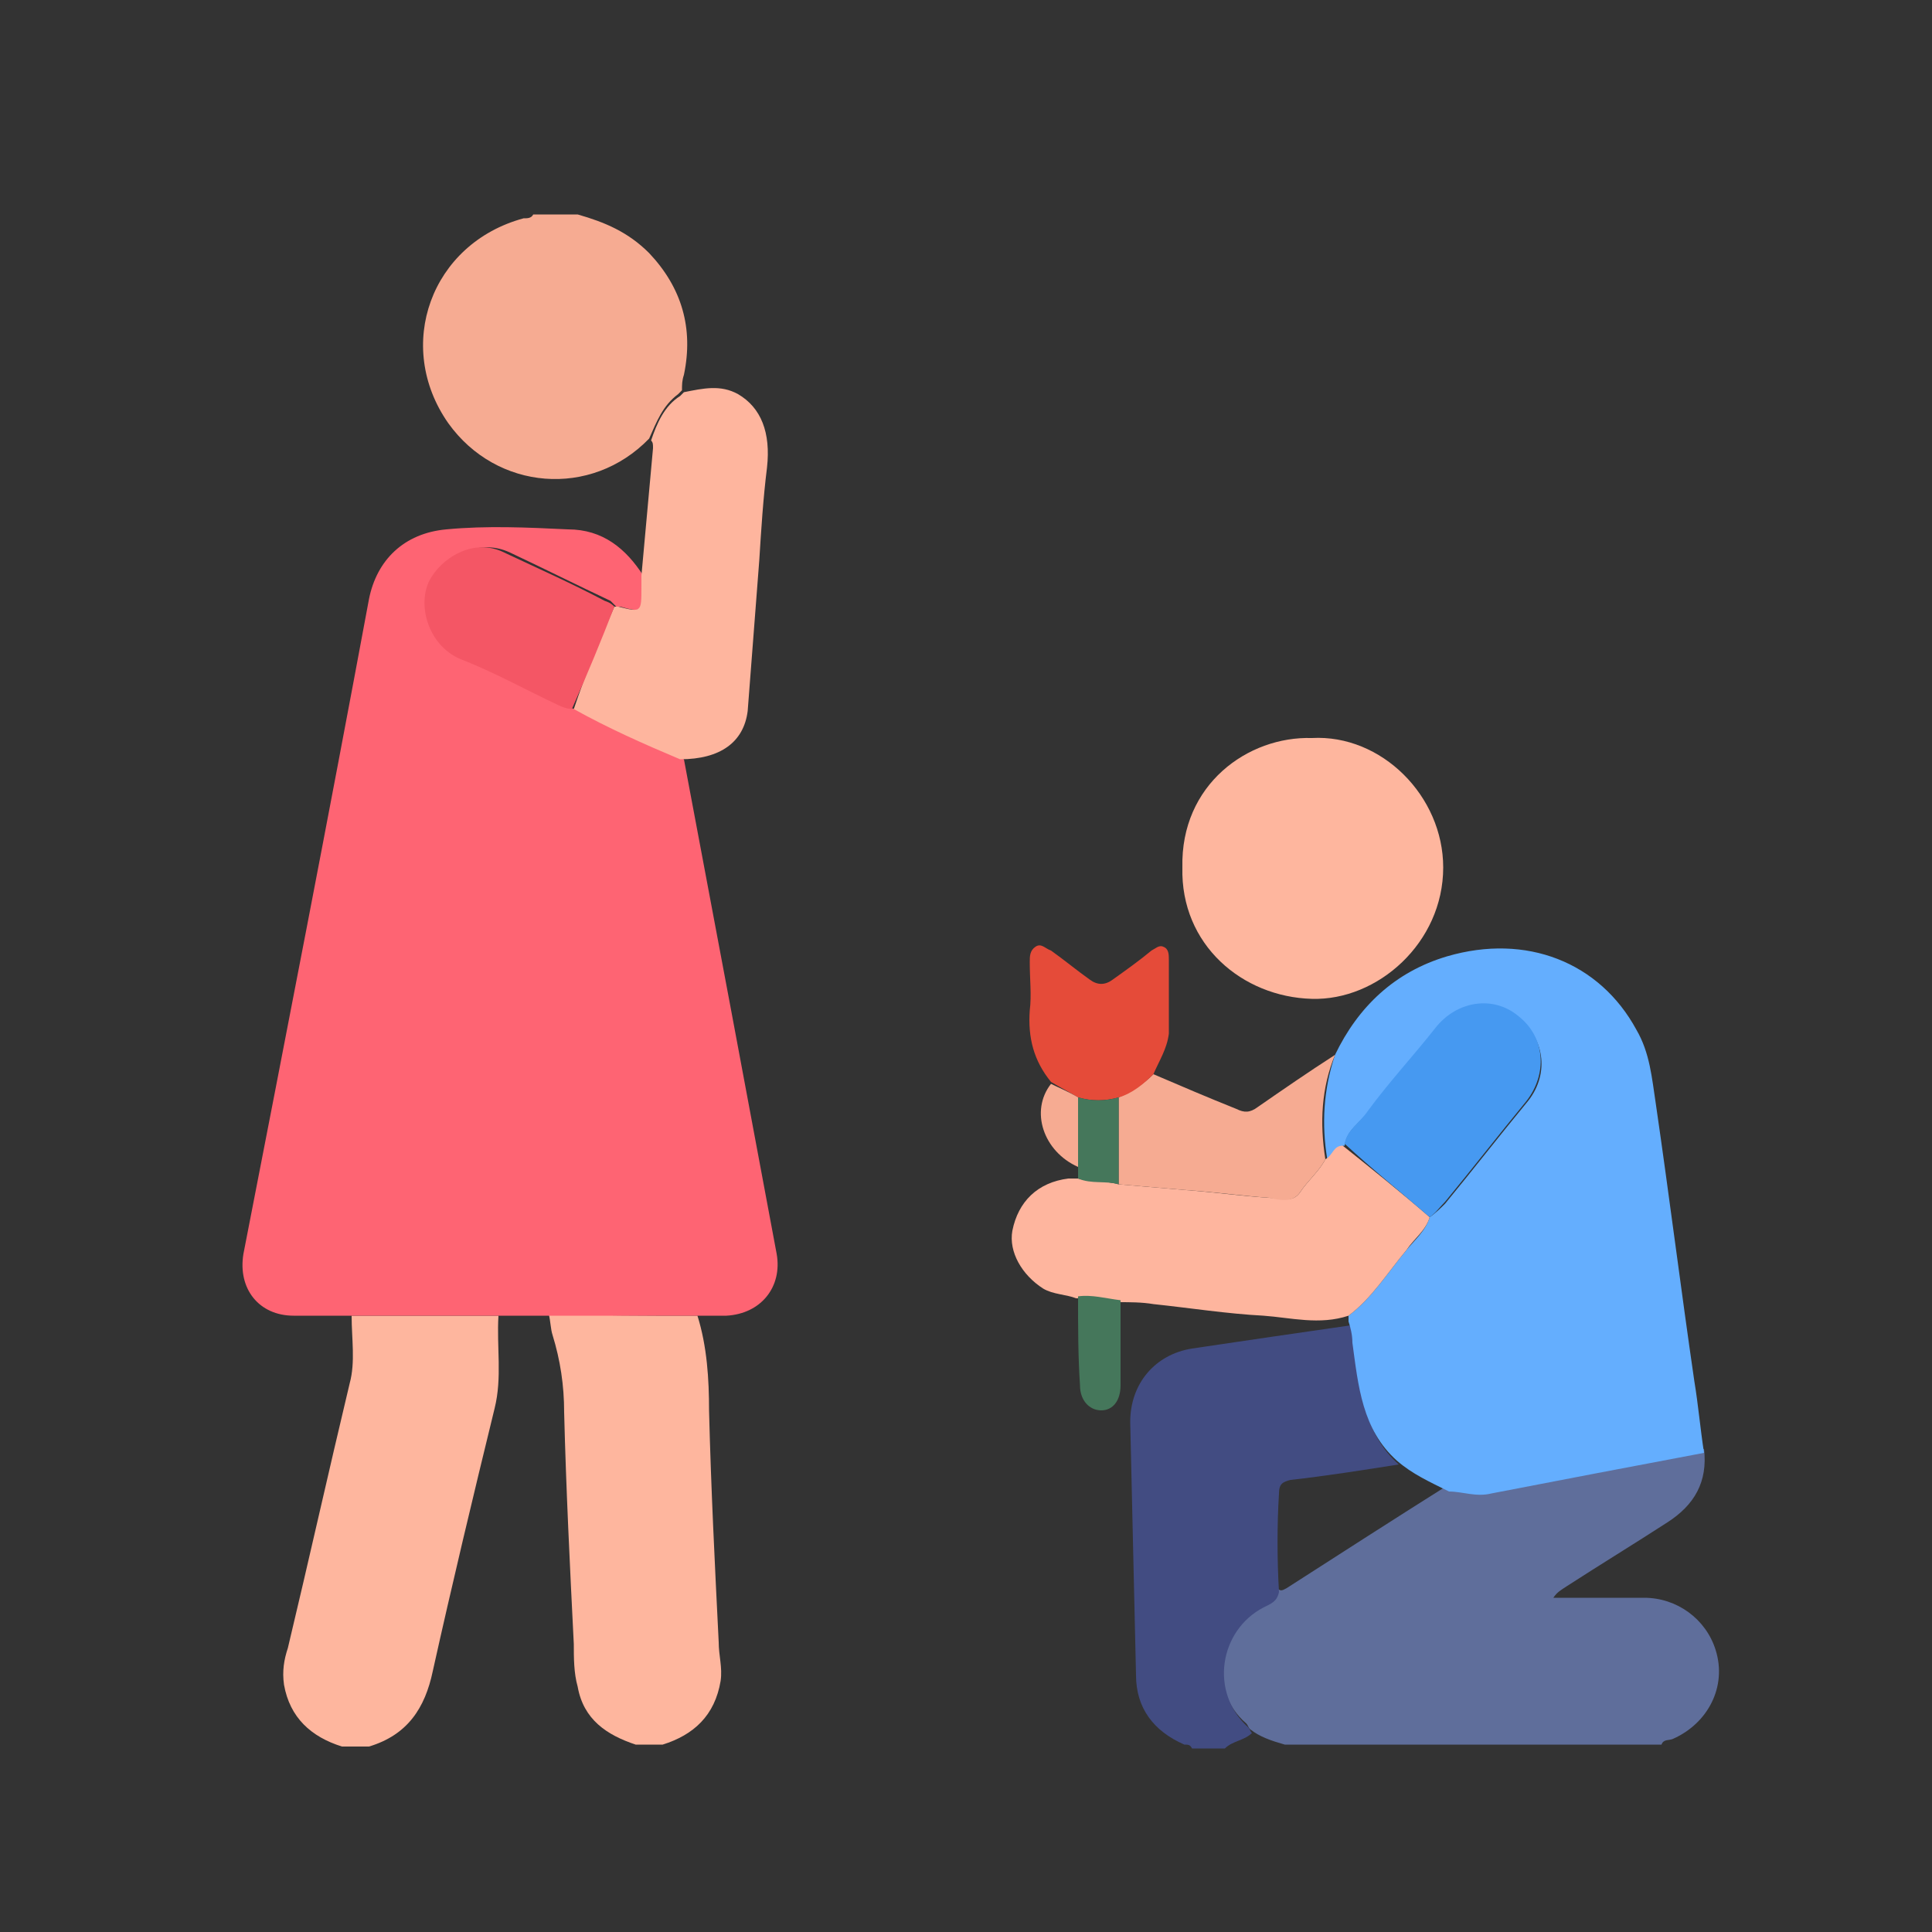 <?xml version="1.0" encoding="utf-8"?>
<!-- Generator: Adobe Illustrator 21.0.0, SVG Export Plug-In . SVG Version: 6.00 Build 0)  -->
<svg version="1.1" id="Layer_1" xmlns="http://www.w3.org/2000/svg" xmlns:xlink="http://www.w3.org/1999/xlink" x="0px" y="0px"
	 viewBox="0 0 100 100" style="enable-background:new 0 0 100 100;" xml:space="preserve">
<rect x="0" y="0" width="100" height="100" fill="#333333" stroke="none"/>
<style type="text/css">
	.st0{fill:#5F6E9B;}
	.st1{fill:#424C82;}
	.st2{fill:#FEB69E;}
	.st3{fill:#F6AB92;}
	.st4{fill:#FE6473;}
	.st5{fill:#64AEFE;}
	.st6{fill:#FEB59E;}
	.st7{fill:#E54B39;}
	.st8{fill:#45775B;}
	.st9{fill:#FEFEFE;}
	.st10{fill:#F45665;}
	.st11{fill:#4699F1;}
</style>
<g>
	<path class="st0" d="M88.2,75c0.2,1.7-0.5,2.9-1.9,3.8c-1.7,1.1-3.5,2.2-5.2,3.3c-0.3,0.2-0.5,0.3-0.7,0.6c1.6,0,3.2,0,4.7,0
		c1.7,0,3.2,1.1,3.7,2.7c0.6,1.9-0.4,3.8-2.2,4.6c-0.2,0.1-0.5,0-0.6,0.3c-6.5,0-13,0-19.5,0c-0.7-0.2-1.3-0.4-1.8-0.8
		c-0.1-0.1-0.1-0.2-0.2-0.3c-2-1.7-1.5-5,0.8-6.2c0.3-0.2,0.7-0.3,0.8-0.8c0.2,0.2,0.3,0.1,0.5,0c2.8-1.8,5.6-3.6,8.3-5.3
		c0.7,0,1.5,0.2,2.2,0.1C80.9,76.4,84.5,75.7,88.2,75z"/>
	<path class="st1" d="M66.2,82.4c-0.1,0.5-0.4,0.6-0.8,0.8c-2.3,1.2-2.8,4.4-0.8,6.2c0.1,0.1,0.1,0.2,0.2,0.3
		c-0.4,0.4-1,0.4-1.4,0.8c-0.6,0-1.1,0-1.7,0c-0.1-0.2-0.2-0.2-0.4-0.2c-1.6-0.7-2.5-1.9-2.5-3.6c-0.1-4.4-0.2-8.8-0.3-13.1
		c0-2,1.3-3.5,3.2-3.8c2.7-0.4,5.4-0.8,8.2-1.2c0.1,0.4,0.1,0.8,0.2,1.1c0.3,2.2,0.5,4.5,2.3,6.1c-1.9,0.3-3.8,0.6-5.6,0.8
		c-0.4,0.1-0.6,0.2-0.6,0.7C66.1,78.9,66.1,80.7,66.2,82.4z"/>
	<path class="st2" d="M17.7,90.4c-1.6-0.5-2.7-1.5-3-3.2c-0.1-0.7,0-1.3,0.2-1.9c1.1-4.6,2.1-9.1,3.2-13.7c0.3-1.1,0.1-2.3,0.1-3.5
		c2.5,0,5.1,0,7.6,0c-0.1,1.6,0.2,3.2-0.2,4.8c-1.1,4.5-2.2,9.1-3.2,13.6c-0.4,1.9-1.3,3.3-3.3,3.9C18.6,90.4,18.2,90.4,17.7,90.4z"
		/>
	<path class="st2" d="M36.1,68.1c0.5,1.6,0.6,3.3,0.6,4.9c0.1,4,0.3,8,0.5,12c0,0.7,0.2,1.3,0.1,2c-0.3,1.8-1.4,2.8-3,3.3
		c-0.5,0-0.9,0-1.4,0c-1.5-0.5-2.7-1.3-3-3c-0.2-0.7-0.2-1.5-0.2-2.2c-0.2-4-0.4-8-0.5-12c0-1.4-0.2-2.7-0.6-4
		c-0.1-0.3-0.1-0.7-0.2-1.1C30.9,68.1,33.5,68.1,36.1,68.1z"/>
	<path class="st3" d="M33.6,22.7c-3,3.1-7.9,2.7-10.4-0.8c-2.8-4-0.9-9.3,3.9-10.6c0.2,0,0.4,0,0.5-0.2c0.8,0,1.5,0,2.3,0
		c1.4,0.4,2.6,0.9,3.7,2c1.7,1.8,2.3,3.9,1.8,6.3c-0.1,0.3-0.1,0.5-0.1,0.8c0,0,0,0,0,0c-0.1,0.1-0.1,0.1-0.2,0.2
		C34.3,21,34,21.8,33.6,22.7z"/>
	<path class="st4" d="M28.3,68.1c-0.9,0-1.7,0-2.6,0c-2.5,0-5.1,0-7.6,0c-1,0-1.9,0-2.9,0c-1.8,0-2.9-1.4-2.6-3.2
		C14.8,53.6,17,42.3,19.1,31c0.4-2,1.8-3.4,4-3.6c2.1-0.2,4.2-0.1,6.3,0c1.8,0,3,1,3.9,2.4c0,0.2,0,0.4,0,0.6c0,1.3-0.1,1.3-1.2,1
		c0,0-0.1,0-0.2,0c-0.1-0.1-0.2-0.2-0.3-0.3c-1.7-0.8-3.5-1.7-5.2-2.5c-1.7-0.8-3.4,0.3-3.9,1.5c-0.6,1.3,0,3.3,1.6,4
		c1.7,0.7,3.4,1.6,5.1,2.4c0.2,0.1,0.4,0.2,0.7,0.2c1.7,1,3.6,1.9,5.5,2.6c1.6,8.5,3.2,17,4.8,25.6c0.3,1.7-0.8,3.1-2.6,3.2
		c-0.4,0-0.8,0-1.2,0C33.5,68.1,30.9,68.1,28.3,68.1z"/>
	<path class="st5" d="M72.3,75.6c-1.8-1.6-2-3.9-2.3-6.1c0-0.4-0.1-0.8-0.2-1.1c0-0.1,0-0.2,0-0.3c1.2-0.9,2-2.2,3-3.4
		c0.4-0.5,1-1,1.2-1.7c0.3-0.2,0.6-0.5,0.8-0.7c1.4-1.7,2.8-3.5,4.2-5.2c1.2-1.4,1-3.3-0.4-4.4c-1.3-1-3.2-0.7-4.3,0.6
		c-1.2,1.5-2.4,2.9-3.5,4.3c-0.4,0.5-1.1,0.9-1.2,1.7c-0.5,0-0.5,0.6-0.9,0.7c-0.3-1.8-0.2-3.6,0.4-5.4c1.2-2.5,3.1-4.3,5.8-5.1
		c4.1-1.2,7.9,0.3,9.8,3.8c0.7,1.2,0.8,2.5,1,3.8c0.7,4.8,1.3,9.6,2,14.4c0.2,1.2,0.3,2.4,0.5,3.7c-3.7,0.7-7.4,1.4-11,2.1
		c-0.8,0.2-1.5-0.1-2.2-0.1C74,76.7,73.1,76.3,72.3,75.6z"/>
	<path class="st2" d="M67.9,38.2c3.6-0.2,6.8,3,6.8,6.7c0,3.9-3.4,6.9-6.8,6.8c-3.6-0.1-6.8-2.8-6.7-6.8
		C61.1,40.6,64.6,38.1,67.9,38.2z"/>
	<path class="st6" d="M74,63c-0.2,0.7-0.8,1.1-1.2,1.7c-1,1.2-1.8,2.5-3,3.4c-1.5,0.5-3,0.1-4.4,0c-1.9-0.1-3.8-0.4-5.7-0.6
		c-0.6-0.1-1.2-0.1-1.8-0.1c-0.7-0.1-1.4-0.2-2.2-0.2C55.2,67,54.5,67,54,66.7c-1.1-0.7-1.8-1.9-1.6-3c0.3-1.5,1.3-2.5,2.9-2.7
		c0.2,0,0.3,0,0.5,0c0.7,0.2,1.4,0.1,2.1,0.3c1.2,0.1,2.3,0.2,3.5,0.3c1.4,0.1,2.8,0.3,4.3,0.4c0.6,0,1.2,0.3,1.6-0.3
		c0.4-0.6,1-1.1,1.3-1.7c0.4-0.2,0.4-0.7,0.9-0.7C71,60.5,72.5,61.7,74,63z"/>
	<path class="st6" d="M31.8,31.4c0.1,0,0.1,0,0.2,0c1.2,0.3,1.2,0.3,1.2-1c0-0.2,0-0.4,0-0.6c0.2-2.2,0.4-4.4,0.6-6.6
		c0-0.2,0-0.3-0.1-0.4c0.3-0.9,0.7-1.8,1.5-2.3c0.1-0.1,0.1-0.1,0.2-0.2c0,0,0,0,0,0c1-0.2,1.9-0.4,2.8,0.1c1.2,0.7,1.7,2,1.5,3.8
		c-0.2,1.6-0.3,3.2-0.4,4.8c-0.2,2.6-0.4,5.2-0.6,7.8c-0.2,1.6-1.4,2.5-3.5,2.5c-1.9-0.8-3.7-1.6-5.5-2.6
		C30.3,34.9,31,33.2,31.8,31.4z"/>
	<path class="st3" d="M68.6,60c-0.3,0.6-0.9,1.1-1.3,1.7c-0.4,0.6-1.1,0.4-1.6,0.3c-1.4-0.1-2.8-0.3-4.3-0.4
		c-1.2-0.1-2.3-0.2-3.5-0.3c0-1.5,0-3,0-4.5c0.7-0.3,1.3-0.7,1.8-1.2c1.4,0.6,2.8,1.2,4.3,1.8c0.4,0.2,0.7,0.2,1.1-0.1
		c1.3-0.9,2.6-1.8,4-2.7C68.4,56.3,68.3,58.1,68.6,60z"/>
	<path class="st7" d="M59.7,55.6c-0.5,0.5-1.1,1-1.8,1.2c-0.7,0.2-1.4,0.2-2.1,0c-0.5-0.3-0.9-0.5-1.4-0.8c-0.9-1.1-1.2-2.3-1.1-3.7
		c0.1-0.8,0-1.6,0-2.5c0-0.3,0-0.6,0.3-0.8c0.3-0.2,0.5,0.1,0.8,0.2c0.7,0.5,1.3,1,2,1.5c0.4,0.3,0.8,0.3,1.2,0c0.7-0.5,1.4-1,2-1.5
		c0.2-0.1,0.4-0.3,0.6-0.2c0.3,0.1,0.3,0.4,0.3,0.7c0,1.3,0,2.5,0,3.8C60.4,54.3,60,54.9,59.7,55.6z"/>
	<path class="st8" d="M55.8,67.1c0.7-0.1,1.4,0.1,2.2,0.2c0,1.5,0,2.9,0,4.4c0,0.8-0.4,1.3-1,1.3c-0.6,0-1.1-0.5-1.1-1.3
		C55.8,70.2,55.8,68.7,55.8,67.1z"/>
	<path class="st8" d="M55.8,56.8c0.7,0.2,1.4,0.2,2.1,0c0,1.5,0,3,0,4.5c-0.7-0.2-1.4,0-2.1-0.3c0-0.2,0-0.4,0-0.6
		C55.7,59.2,55.8,58,55.8,56.8z"/>
	<path class="st3" d="M55.8,56.8c0,1.2,0,2.4,0,3.6c-1.8-0.8-2.5-2.9-1.4-4.3C54.8,56.3,55.3,56.5,55.8,56.8z"/>
	<path class="st9" d="M35.3,20.3c-0.1,0.1-0.1,0.1-0.2,0.2C35.2,20.4,35.3,20.3,35.3,20.3z"/>
	<path class="st10" d="M31.8,31.4c-0.7,1.8-1.4,3.5-2.2,5.3c-0.2,0-0.5-0.1-0.7-0.2c-1.7-0.8-3.3-1.7-5.1-2.4
		c-1.6-0.7-2.2-2.7-1.6-4c0.6-1.2,2.3-2.3,3.9-1.5c1.7,0.8,3.5,1.6,5.2,2.5C31.6,31.2,31.7,31.3,31.8,31.4z"/>
	<path class="st11" d="M74,63c-1.5-1.3-3-2.5-4.4-3.8c0.1-0.7,0.8-1.1,1.2-1.7c1.1-1.5,2.4-2.9,3.5-4.3c1.1-1.4,3-1.7,4.3-0.6
		c1.4,1.1,1.5,3,0.4,4.4c-1.4,1.7-2.8,3.5-4.2,5.2C74.5,62.5,74.3,62.8,74,63z"/>
</g>
</svg>
